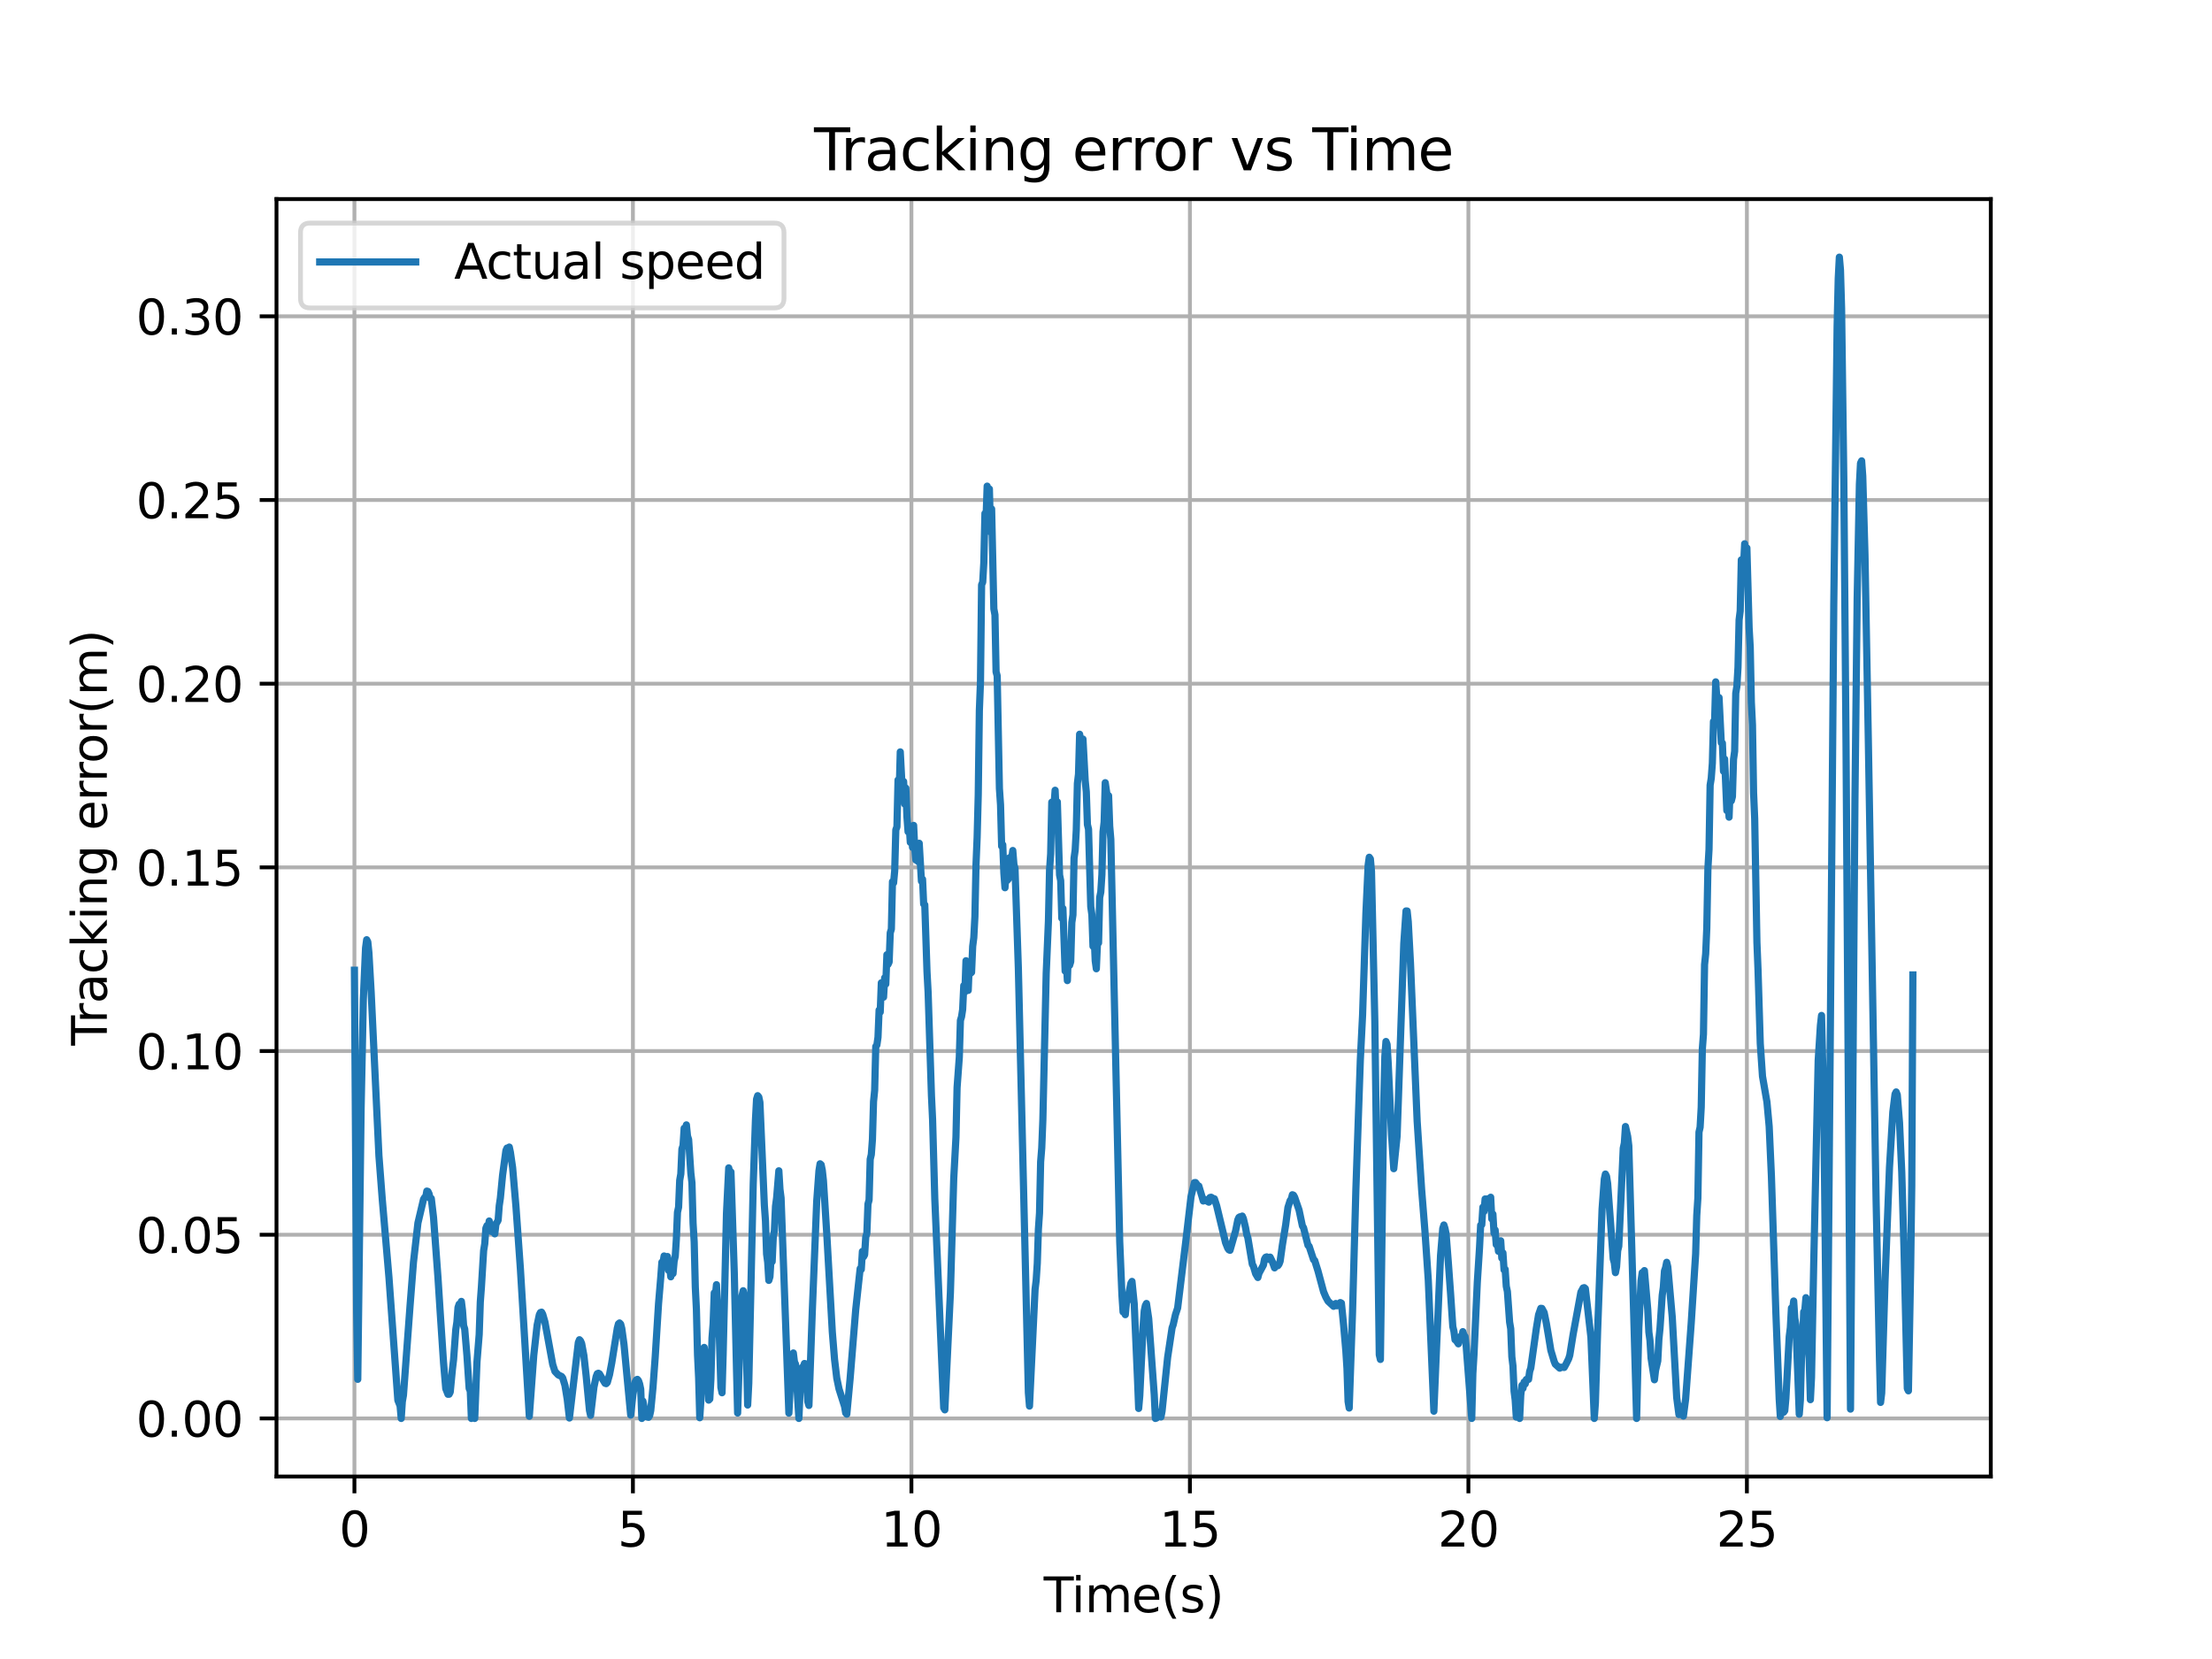 <?xml version="1.0" encoding="utf-8" standalone="no"?>
<!DOCTYPE svg PUBLIC "-//W3C//DTD SVG 1.1//EN"
  "http://www.w3.org/Graphics/SVG/1.1/DTD/svg11.dtd">
<svg xmlns:xlink="http://www.w3.org/1999/xlink" width="460.8pt" height="345.6pt" viewBox="0 0 460.8 345.6" xmlns="http://www.w3.org/2000/svg" version="1.1">
 <defs>
  <style type="text/css">*{stroke-linejoin: round; stroke-linecap: butt}</style>
 </defs>
 <g id="figure_1">
  <g id="patch_1">
   <path d="M 0 345.6 
L 460.8 345.6 
L 460.8 0 
L 0 0 
z
" style="fill: #ffffff"/>
  </g>
  <g id="axes_1">
   <g id="patch_2">
    <path d="M 57.6 307.584 
L 414.72 307.584 
L 414.72 41.472 
L 57.6 41.472 
z
" style="fill: #ffffff"/>
   </g>
   <g id="matplotlib.axis_1">
    <g id="xtick_1">
     <g id="line2d_1">
      <path d="M 73.833 307.584 
L 73.833 41.472 
" clip-path="url(#pa77aed0d80)" style="fill: none; stroke: #b0b0b0; stroke-width: 0.8; stroke-linecap: square"/>
     </g>
     <g id="line2d_2">
      <defs>
       <path id="m54545e632a" d="M 0 0 
L 0 3.5 
" style="stroke: #000000; stroke-width: 0.8"/>
      </defs>
      <g>
       <use xlink:href="#m54545e632a" x="73.833" y="307.584" style="stroke: #000000; stroke-width: 0.8"/>
      </g>
     </g>
     <g id="text_1">
      <!-- 0 -->
      <g transform="translate(70.651 322.182) scale(0.1 -0.1)">
       <defs>
        <path id="DejaVuSans-30" d="M 2034 4250 
Q 1547 4250 1301 3770 
Q 1056 3291 1056 2328 
Q 1056 1369 1301 889 
Q 1547 409 2034 409 
Q 2525 409 2770 889 
Q 3016 1369 3016 2328 
Q 3016 3291 2770 3770 
Q 2525 4250 2034 4250 
z
M 2034 4750 
Q 2819 4750 3233 4129 
Q 3647 3509 3647 2328 
Q 3647 1150 3233 529 
Q 2819 -91 2034 -91 
Q 1250 -91 836 529 
Q 422 1150 422 2328 
Q 422 3509 836 4129 
Q 1250 4750 2034 4750 
z
" transform="scale(0.016)"/>
       </defs>
       <use xlink:href="#DejaVuSans-30"/>
      </g>
     </g>
    </g>
    <g id="xtick_2">
     <g id="line2d_3">
      <path d="M 131.848 307.584 
L 131.848 41.472 
" clip-path="url(#pa77aed0d80)" style="fill: none; stroke: #b0b0b0; stroke-width: 0.8; stroke-linecap: square"/>
     </g>
     <g id="line2d_4">
      <g>
       <use xlink:href="#m54545e632a" x="131.848" y="307.584" style="stroke: #000000; stroke-width: 0.8"/>
      </g>
     </g>
     <g id="text_2">
      <!-- 5 -->
      <g transform="translate(128.667 322.182) scale(0.1 -0.1)">
       <defs>
        <path id="DejaVuSans-35" d="M 691 4666 
L 3169 4666 
L 3169 4134 
L 1269 4134 
L 1269 2991 
Q 1406 3038 1543 3061 
Q 1681 3084 1819 3084 
Q 2600 3084 3056 2656 
Q 3513 2228 3513 1497 
Q 3513 744 3044 326 
Q 2575 -91 1722 -91 
Q 1428 -91 1123 -41 
Q 819 9 494 109 
L 494 744 
Q 775 591 1075 516 
Q 1375 441 1709 441 
Q 2250 441 2565 725 
Q 2881 1009 2881 1497 
Q 2881 1984 2565 2268 
Q 2250 2553 1709 2553 
Q 1456 2553 1204 2497 
Q 953 2441 691 2322 
L 691 4666 
z
" transform="scale(0.016)"/>
       </defs>
       <use xlink:href="#DejaVuSans-35"/>
      </g>
     </g>
    </g>
    <g id="xtick_3">
     <g id="line2d_5">
      <path d="M 189.864 307.584 
L 189.864 41.472 
" clip-path="url(#pa77aed0d80)" style="fill: none; stroke: #b0b0b0; stroke-width: 0.8; stroke-linecap: square"/>
     </g>
     <g id="line2d_6">
      <g>
       <use xlink:href="#m54545e632a" x="189.864" y="307.584" style="stroke: #000000; stroke-width: 0.8"/>
      </g>
     </g>
     <g id="text_3">
      <!-- 10 -->
      <g transform="translate(183.501 322.182) scale(0.1 -0.1)">
       <defs>
        <path id="DejaVuSans-31" d="M 794 531 
L 1825 531 
L 1825 4091 
L 703 3866 
L 703 4441 
L 1819 4666 
L 2450 4666 
L 2450 531 
L 3481 531 
L 3481 0 
L 794 0 
L 794 531 
z
" transform="scale(0.016)"/>
       </defs>
       <use xlink:href="#DejaVuSans-31"/>
       <use xlink:href="#DejaVuSans-30" x="63.623"/>
      </g>
     </g>
    </g>
    <g id="xtick_4">
     <g id="line2d_7">
      <path d="M 247.879 307.584 
L 247.879 41.472 
" clip-path="url(#pa77aed0d80)" style="fill: none; stroke: #b0b0b0; stroke-width: 0.8; stroke-linecap: square"/>
     </g>
     <g id="line2d_8">
      <g>
       <use xlink:href="#m54545e632a" x="247.879" y="307.584" style="stroke: #000000; stroke-width: 0.8"/>
      </g>
     </g>
     <g id="text_4">
      <!-- 15 -->
      <g transform="translate(241.517 322.182) scale(0.1 -0.1)">
       <use xlink:href="#DejaVuSans-31"/>
       <use xlink:href="#DejaVuSans-35" x="63.623"/>
      </g>
     </g>
    </g>
    <g id="xtick_5">
     <g id="line2d_9">
      <path d="M 305.895 307.584 
L 305.895 41.472 
" clip-path="url(#pa77aed0d80)" style="fill: none; stroke: #b0b0b0; stroke-width: 0.8; stroke-linecap: square"/>
     </g>
     <g id="line2d_10">
      <g>
       <use xlink:href="#m54545e632a" x="305.895" y="307.584" style="stroke: #000000; stroke-width: 0.8"/>
      </g>
     </g>
     <g id="text_5">
      <!-- 20 -->
      <g transform="translate(299.532 322.182) scale(0.1 -0.1)">
       <defs>
        <path id="DejaVuSans-32" d="M 1228 531 
L 3431 531 
L 3431 0 
L 469 0 
L 469 531 
Q 828 903 1448 1529 
Q 2069 2156 2228 2338 
Q 2531 2678 2651 2914 
Q 2772 3150 2772 3378 
Q 2772 3750 2511 3984 
Q 2250 4219 1831 4219 
Q 1534 4219 1204 4116 
Q 875 4013 500 3803 
L 500 4441 
Q 881 4594 1212 4672 
Q 1544 4750 1819 4750 
Q 2544 4750 2975 4387 
Q 3406 4025 3406 3419 
Q 3406 3131 3298 2873 
Q 3191 2616 2906 2266 
Q 2828 2175 2409 1742 
Q 1991 1309 1228 531 
z
" transform="scale(0.016)"/>
       </defs>
       <use xlink:href="#DejaVuSans-32"/>
       <use xlink:href="#DejaVuSans-30" x="63.623"/>
      </g>
     </g>
    </g>
    <g id="xtick_6">
     <g id="line2d_11">
      <path d="M 363.91 307.584 
L 363.91 41.472 
" clip-path="url(#pa77aed0d80)" style="fill: none; stroke: #b0b0b0; stroke-width: 0.8; stroke-linecap: square"/>
     </g>
     <g id="line2d_12">
      <g>
       <use xlink:href="#m54545e632a" x="363.91" y="307.584" style="stroke: #000000; stroke-width: 0.8"/>
      </g>
     </g>
     <g id="text_6">
      <!-- 25 -->
      <g transform="translate(357.548 322.182) scale(0.1 -0.1)">
       <use xlink:href="#DejaVuSans-32"/>
       <use xlink:href="#DejaVuSans-35" x="63.623"/>
      </g>
     </g>
    </g>
    <g id="text_7">
     <!-- Time(s) -->
     <g transform="translate(217.42 335.861) scale(0.1 -0.1)">
      <defs>
       <path id="DejaVuSans-54" d="M -19 4666 
L 3928 4666 
L 3928 4134 
L 2272 4134 
L 2272 0 
L 1638 0 
L 1638 4134 
L -19 4134 
L -19 4666 
z
" transform="scale(0.016)"/>
       <path id="DejaVuSans-69" d="M 603 3500 
L 1178 3500 
L 1178 0 
L 603 0 
L 603 3500 
z
M 603 4863 
L 1178 4863 
L 1178 4134 
L 603 4134 
L 603 4863 
z
" transform="scale(0.016)"/>
       <path id="DejaVuSans-6d" d="M 3328 2828 
Q 3544 3216 3844 3400 
Q 4144 3584 4550 3584 
Q 5097 3584 5394 3201 
Q 5691 2819 5691 2113 
L 5691 0 
L 5113 0 
L 5113 2094 
Q 5113 2597 4934 2840 
Q 4756 3084 4391 3084 
Q 3944 3084 3684 2787 
Q 3425 2491 3425 1978 
L 3425 0 
L 2847 0 
L 2847 2094 
Q 2847 2600 2669 2842 
Q 2491 3084 2119 3084 
Q 1678 3084 1418 2786 
Q 1159 2488 1159 1978 
L 1159 0 
L 581 0 
L 581 3500 
L 1159 3500 
L 1159 2956 
Q 1356 3278 1631 3431 
Q 1906 3584 2284 3584 
Q 2666 3584 2933 3390 
Q 3200 3197 3328 2828 
z
" transform="scale(0.016)"/>
       <path id="DejaVuSans-65" d="M 3597 1894 
L 3597 1613 
L 953 1613 
Q 991 1019 1311 708 
Q 1631 397 2203 397 
Q 2534 397 2845 478 
Q 3156 559 3463 722 
L 3463 178 
Q 3153 47 2828 -22 
Q 2503 -91 2169 -91 
Q 1331 -91 842 396 
Q 353 884 353 1716 
Q 353 2575 817 3079 
Q 1281 3584 2069 3584 
Q 2775 3584 3186 3129 
Q 3597 2675 3597 1894 
z
M 3022 2063 
Q 3016 2534 2758 2815 
Q 2500 3097 2075 3097 
Q 1594 3097 1305 2825 
Q 1016 2553 972 2059 
L 3022 2063 
z
" transform="scale(0.016)"/>
       <path id="DejaVuSans-28" d="M 1984 4856 
Q 1566 4138 1362 3434 
Q 1159 2731 1159 2009 
Q 1159 1288 1364 580 
Q 1569 -128 1984 -844 
L 1484 -844 
Q 1016 -109 783 600 
Q 550 1309 550 2009 
Q 550 2706 781 3412 
Q 1013 4119 1484 4856 
L 1984 4856 
z
" transform="scale(0.016)"/>
       <path id="DejaVuSans-73" d="M 2834 3397 
L 2834 2853 
Q 2591 2978 2328 3040 
Q 2066 3103 1784 3103 
Q 1356 3103 1142 2972 
Q 928 2841 928 2578 
Q 928 2378 1081 2264 
Q 1234 2150 1697 2047 
L 1894 2003 
Q 2506 1872 2764 1633 
Q 3022 1394 3022 966 
Q 3022 478 2636 193 
Q 2250 -91 1575 -91 
Q 1294 -91 989 -36 
Q 684 19 347 128 
L 347 722 
Q 666 556 975 473 
Q 1284 391 1588 391 
Q 1994 391 2212 530 
Q 2431 669 2431 922 
Q 2431 1156 2273 1281 
Q 2116 1406 1581 1522 
L 1381 1569 
Q 847 1681 609 1914 
Q 372 2147 372 2553 
Q 372 3047 722 3315 
Q 1072 3584 1716 3584 
Q 2034 3584 2315 3537 
Q 2597 3491 2834 3397 
z
" transform="scale(0.016)"/>
       <path id="DejaVuSans-29" d="M 513 4856 
L 1013 4856 
Q 1481 4119 1714 3412 
Q 1947 2706 1947 2009 
Q 1947 1309 1714 600 
Q 1481 -109 1013 -844 
L 513 -844 
Q 928 -128 1133 580 
Q 1338 1288 1338 2009 
Q 1338 2731 1133 3434 
Q 928 4138 513 4856 
z
" transform="scale(0.016)"/>
      </defs>
      <use xlink:href="#DejaVuSans-54"/>
      <use xlink:href="#DejaVuSans-69" x="57.959"/>
      <use xlink:href="#DejaVuSans-6d" x="85.742"/>
      <use xlink:href="#DejaVuSans-65" x="183.154"/>
      <use xlink:href="#DejaVuSans-28" x="244.678"/>
      <use xlink:href="#DejaVuSans-73" x="283.691"/>
      <use xlink:href="#DejaVuSans-29" x="335.791"/>
     </g>
    </g>
   </g>
   <g id="matplotlib.axis_2">
    <g id="ytick_1">
     <g id="line2d_13">
      <path d="M 57.6 295.488 
L 414.72 295.488 
" clip-path="url(#pa77aed0d80)" style="fill: none; stroke: #b0b0b0; stroke-width: 0.8; stroke-linecap: square"/>
     </g>
     <g id="line2d_14">
      <defs>
       <path id="md851b688e8" d="M 0 0 
L -3.5 0 
" style="stroke: #000000; stroke-width: 0.8"/>
      </defs>
      <g>
       <use xlink:href="#md851b688e8" x="57.6" y="295.488" style="stroke: #000000; stroke-width: 0.8"/>
      </g>
     </g>
     <g id="text_8">
      <!-- 0.00 -->
      <g transform="translate(28.334 299.287) scale(0.1 -0.1)">
       <defs>
        <path id="DejaVuSans-2e" d="M 684 794 
L 1344 794 
L 1344 0 
L 684 0 
L 684 794 
z
" transform="scale(0.016)"/>
       </defs>
       <use xlink:href="#DejaVuSans-30"/>
       <use xlink:href="#DejaVuSans-2e" x="63.623"/>
       <use xlink:href="#DejaVuSans-30" x="95.41"/>
       <use xlink:href="#DejaVuSans-30" x="159.033"/>
      </g>
     </g>
    </g>
    <g id="ytick_2">
     <g id="line2d_15">
      <path d="M 57.6 257.222 
L 414.72 257.222 
" clip-path="url(#pa77aed0d80)" style="fill: none; stroke: #b0b0b0; stroke-width: 0.8; stroke-linecap: square"/>
     </g>
     <g id="line2d_16">
      <g>
       <use xlink:href="#md851b688e8" x="57.6" y="257.222" style="stroke: #000000; stroke-width: 0.8"/>
      </g>
     </g>
     <g id="text_9">
      <!-- 0.05 -->
      <g transform="translate(28.334 261.021) scale(0.1 -0.1)">
       <use xlink:href="#DejaVuSans-30"/>
       <use xlink:href="#DejaVuSans-2e" x="63.623"/>
       <use xlink:href="#DejaVuSans-30" x="95.41"/>
       <use xlink:href="#DejaVuSans-35" x="159.033"/>
      </g>
     </g>
    </g>
    <g id="ytick_3">
     <g id="line2d_17">
      <path d="M 57.6 218.955 
L 414.72 218.955 
" clip-path="url(#pa77aed0d80)" style="fill: none; stroke: #b0b0b0; stroke-width: 0.8; stroke-linecap: square"/>
     </g>
     <g id="line2d_18">
      <g>
       <use xlink:href="#md851b688e8" x="57.6" y="218.955" style="stroke: #000000; stroke-width: 0.8"/>
      </g>
     </g>
     <g id="text_10">
      <!-- 0.10 -->
      <g transform="translate(28.334 222.755) scale(0.1 -0.1)">
       <use xlink:href="#DejaVuSans-30"/>
       <use xlink:href="#DejaVuSans-2e" x="63.623"/>
       <use xlink:href="#DejaVuSans-31" x="95.41"/>
       <use xlink:href="#DejaVuSans-30" x="159.033"/>
      </g>
     </g>
    </g>
    <g id="ytick_4">
     <g id="line2d_19">
      <path d="M 57.6 180.689 
L 414.72 180.689 
" clip-path="url(#pa77aed0d80)" style="fill: none; stroke: #b0b0b0; stroke-width: 0.8; stroke-linecap: square"/>
     </g>
     <g id="line2d_20">
      <g>
       <use xlink:href="#md851b688e8" x="57.6" y="180.689" style="stroke: #000000; stroke-width: 0.8"/>
      </g>
     </g>
     <g id="text_11">
      <!-- 0.15 -->
      <g transform="translate(28.334 184.488) scale(0.1 -0.1)">
       <use xlink:href="#DejaVuSans-30"/>
       <use xlink:href="#DejaVuSans-2e" x="63.623"/>
       <use xlink:href="#DejaVuSans-31" x="95.41"/>
       <use xlink:href="#DejaVuSans-35" x="159.033"/>
      </g>
     </g>
    </g>
    <g id="ytick_5">
     <g id="line2d_21">
      <path d="M 57.6 142.423 
L 414.72 142.423 
" clip-path="url(#pa77aed0d80)" style="fill: none; stroke: #b0b0b0; stroke-width: 0.8; stroke-linecap: square"/>
     </g>
     <g id="line2d_22">
      <g>
       <use xlink:href="#md851b688e8" x="57.6" y="142.423" style="stroke: #000000; stroke-width: 0.8"/>
      </g>
     </g>
     <g id="text_12">
      <!-- 0.20 -->
      <g transform="translate(28.334 146.222) scale(0.1 -0.1)">
       <use xlink:href="#DejaVuSans-30"/>
       <use xlink:href="#DejaVuSans-2e" x="63.623"/>
       <use xlink:href="#DejaVuSans-32" x="95.41"/>
       <use xlink:href="#DejaVuSans-30" x="159.033"/>
      </g>
     </g>
    </g>
    <g id="ytick_6">
     <g id="line2d_23">
      <path d="M 57.6 104.157 
L 414.72 104.157 
" clip-path="url(#pa77aed0d80)" style="fill: none; stroke: #b0b0b0; stroke-width: 0.8; stroke-linecap: square"/>
     </g>
     <g id="line2d_24">
      <g>
       <use xlink:href="#md851b688e8" x="57.6" y="104.157" style="stroke: #000000; stroke-width: 0.8"/>
      </g>
     </g>
     <g id="text_13">
      <!-- 0.25 -->
      <g transform="translate(28.334 107.956) scale(0.1 -0.1)">
       <use xlink:href="#DejaVuSans-30"/>
       <use xlink:href="#DejaVuSans-2e" x="63.623"/>
       <use xlink:href="#DejaVuSans-32" x="95.41"/>
       <use xlink:href="#DejaVuSans-35" x="159.033"/>
      </g>
     </g>
    </g>
    <g id="ytick_7">
     <g id="line2d_25">
      <path d="M 57.6 65.89 
L 414.72 65.89 
" clip-path="url(#pa77aed0d80)" style="fill: none; stroke: #b0b0b0; stroke-width: 0.8; stroke-linecap: square"/>
     </g>
     <g id="line2d_26">
      <g>
       <use xlink:href="#md851b688e8" x="57.6" y="65.89" style="stroke: #000000; stroke-width: 0.8"/>
      </g>
     </g>
     <g id="text_14">
      <!-- 0.30 -->
      <g transform="translate(28.334 69.69) scale(0.1 -0.1)">
       <defs>
        <path id="DejaVuSans-33" d="M 2597 2516 
Q 3050 2419 3304 2112 
Q 3559 1806 3559 1356 
Q 3559 666 3084 287 
Q 2609 -91 1734 -91 
Q 1441 -91 1130 -33 
Q 819 25 488 141 
L 488 750 
Q 750 597 1062 519 
Q 1375 441 1716 441 
Q 2309 441 2620 675 
Q 2931 909 2931 1356 
Q 2931 1769 2642 2001 
Q 2353 2234 1838 2234 
L 1294 2234 
L 1294 2753 
L 1863 2753 
Q 2328 2753 2575 2939 
Q 2822 3125 2822 3475 
Q 2822 3834 2567 4026 
Q 2313 4219 1838 4219 
Q 1578 4219 1281 4162 
Q 984 4106 628 3988 
L 628 4550 
Q 988 4650 1302 4700 
Q 1616 4750 1894 4750 
Q 2613 4750 3031 4423 
Q 3450 4097 3450 3541 
Q 3450 3153 3228 2886 
Q 3006 2619 2597 2516 
z
" transform="scale(0.016)"/>
       </defs>
       <use xlink:href="#DejaVuSans-30"/>
       <use xlink:href="#DejaVuSans-2e" x="63.623"/>
       <use xlink:href="#DejaVuSans-33" x="95.41"/>
       <use xlink:href="#DejaVuSans-30" x="159.033"/>
      </g>
     </g>
    </g>
    <g id="text_15">
     <!-- Tracking error(m) -->
     <g transform="translate(22.255 217.804) rotate(-90) scale(0.1 -0.1)">
      <defs>
       <path id="DejaVuSans-72" d="M 2631 2963 
Q 2534 3019 2420 3045 
Q 2306 3072 2169 3072 
Q 1681 3072 1420 2755 
Q 1159 2438 1159 1844 
L 1159 0 
L 581 0 
L 581 3500 
L 1159 3500 
L 1159 2956 
Q 1341 3275 1631 3429 
Q 1922 3584 2338 3584 
Q 2397 3584 2469 3576 
Q 2541 3569 2628 3553 
L 2631 2963 
z
" transform="scale(0.016)"/>
       <path id="DejaVuSans-61" d="M 2194 1759 
Q 1497 1759 1228 1600 
Q 959 1441 959 1056 
Q 959 750 1161 570 
Q 1363 391 1709 391 
Q 2188 391 2477 730 
Q 2766 1069 2766 1631 
L 2766 1759 
L 2194 1759 
z
M 3341 1997 
L 3341 0 
L 2766 0 
L 2766 531 
Q 2569 213 2275 61 
Q 1981 -91 1556 -91 
Q 1019 -91 701 211 
Q 384 513 384 1019 
Q 384 1609 779 1909 
Q 1175 2209 1959 2209 
L 2766 2209 
L 2766 2266 
Q 2766 2663 2505 2880 
Q 2244 3097 1772 3097 
Q 1472 3097 1187 3025 
Q 903 2953 641 2809 
L 641 3341 
Q 956 3463 1253 3523 
Q 1550 3584 1831 3584 
Q 2591 3584 2966 3190 
Q 3341 2797 3341 1997 
z
" transform="scale(0.016)"/>
       <path id="DejaVuSans-63" d="M 3122 3366 
L 3122 2828 
Q 2878 2963 2633 3030 
Q 2388 3097 2138 3097 
Q 1578 3097 1268 2742 
Q 959 2388 959 1747 
Q 959 1106 1268 751 
Q 1578 397 2138 397 
Q 2388 397 2633 464 
Q 2878 531 3122 666 
L 3122 134 
Q 2881 22 2623 -34 
Q 2366 -91 2075 -91 
Q 1284 -91 818 406 
Q 353 903 353 1747 
Q 353 2603 823 3093 
Q 1294 3584 2113 3584 
Q 2378 3584 2631 3529 
Q 2884 3475 3122 3366 
z
" transform="scale(0.016)"/>
       <path id="DejaVuSans-6b" d="M 581 4863 
L 1159 4863 
L 1159 1991 
L 2875 3500 
L 3609 3500 
L 1753 1863 
L 3688 0 
L 2938 0 
L 1159 1709 
L 1159 0 
L 581 0 
L 581 4863 
z
" transform="scale(0.016)"/>
       <path id="DejaVuSans-6e" d="M 3513 2113 
L 3513 0 
L 2938 0 
L 2938 2094 
Q 2938 2591 2744 2837 
Q 2550 3084 2163 3084 
Q 1697 3084 1428 2787 
Q 1159 2491 1159 1978 
L 1159 0 
L 581 0 
L 581 3500 
L 1159 3500 
L 1159 2956 
Q 1366 3272 1645 3428 
Q 1925 3584 2291 3584 
Q 2894 3584 3203 3211 
Q 3513 2838 3513 2113 
z
" transform="scale(0.016)"/>
       <path id="DejaVuSans-67" d="M 2906 1791 
Q 2906 2416 2648 2759 
Q 2391 3103 1925 3103 
Q 1463 3103 1205 2759 
Q 947 2416 947 1791 
Q 947 1169 1205 825 
Q 1463 481 1925 481 
Q 2391 481 2648 825 
Q 2906 1169 2906 1791 
z
M 3481 434 
Q 3481 -459 3084 -895 
Q 2688 -1331 1869 -1331 
Q 1566 -1331 1297 -1286 
Q 1028 -1241 775 -1147 
L 775 -588 
Q 1028 -725 1275 -790 
Q 1522 -856 1778 -856 
Q 2344 -856 2625 -561 
Q 2906 -266 2906 331 
L 2906 616 
Q 2728 306 2450 153 
Q 2172 0 1784 0 
Q 1141 0 747 490 
Q 353 981 353 1791 
Q 353 2603 747 3093 
Q 1141 3584 1784 3584 
Q 2172 3584 2450 3431 
Q 2728 3278 2906 2969 
L 2906 3500 
L 3481 3500 
L 3481 434 
z
" transform="scale(0.016)"/>
       <path id="DejaVuSans-20" transform="scale(0.016)"/>
       <path id="DejaVuSans-6f" d="M 1959 3097 
Q 1497 3097 1228 2736 
Q 959 2375 959 1747 
Q 959 1119 1226 758 
Q 1494 397 1959 397 
Q 2419 397 2687 759 
Q 2956 1122 2956 1747 
Q 2956 2369 2687 2733 
Q 2419 3097 1959 3097 
z
M 1959 3584 
Q 2709 3584 3137 3096 
Q 3566 2609 3566 1747 
Q 3566 888 3137 398 
Q 2709 -91 1959 -91 
Q 1206 -91 779 398 
Q 353 888 353 1747 
Q 353 2609 779 3096 
Q 1206 3584 1959 3584 
z
" transform="scale(0.016)"/>
      </defs>
      <use xlink:href="#DejaVuSans-54"/>
      <use xlink:href="#DejaVuSans-72" x="46.334"/>
      <use xlink:href="#DejaVuSans-61" x="87.447"/>
      <use xlink:href="#DejaVuSans-63" x="148.727"/>
      <use xlink:href="#DejaVuSans-6b" x="203.707"/>
      <use xlink:href="#DejaVuSans-69" x="261.617"/>
      <use xlink:href="#DejaVuSans-6e" x="289.4"/>
      <use xlink:href="#DejaVuSans-67" x="352.779"/>
      <use xlink:href="#DejaVuSans-20" x="416.256"/>
      <use xlink:href="#DejaVuSans-65" x="448.043"/>
      <use xlink:href="#DejaVuSans-72" x="509.566"/>
      <use xlink:href="#DejaVuSans-72" x="548.93"/>
      <use xlink:href="#DejaVuSans-6f" x="587.793"/>
      <use xlink:href="#DejaVuSans-72" x="648.975"/>
      <use xlink:href="#DejaVuSans-28" x="690.088"/>
      <use xlink:href="#DejaVuSans-6d" x="729.102"/>
      <use xlink:href="#DejaVuSans-29" x="826.514"/>
     </g>
    </g>
   </g>
   <g id="line2d_27">
    <path d="M 73.833 202.115 
L 74.297 273.092 
L 74.297 273.092 
L 74.529 287.34 
L 74.529 287.34 
L 75.225 230.912 
L 75.225 230.912 
L 75.689 208.133 
L 75.689 208.133 
L 76.153 197.474 
L 76.153 197.474 
L 76.385 195.762 
L 76.385 195.762 
L 76.617 196.201 
L 76.617 196.201 
L 76.85 198.474 
L 76.85 198.474 
L 77.314 206.628 
L 77.314 206.628 
L 78.938 240.783 
L 78.938 240.783 
L 79.634 249.849 
L 79.634 249.849 
L 81.027 266.121 
L 81.027 266.121 
L 82.883 291.702 
L 82.883 291.702 
L 83.347 292.862 
L 83.347 292.862 
L 83.579 295.488 
L 83.579 295.488 
L 83.811 291.978 
L 83.811 291.978 
L 84.043 290.661 
L 84.043 290.661 
L 85.436 271.81 
L 85.436 271.81 
L 86.132 262.941 
L 86.132 262.941 
L 87.06 254.779 
L 87.06 254.779 
L 88.221 249.849 
L 88.221 249.849 
L 88.453 249.462 
L 88.453 249.462 
L 88.685 249.403 
L 88.685 249.403 
L 88.917 248.125 
L 89.149 248.202 
L 89.149 248.202 
L 89.381 248.684 
L 89.381 248.684 
L 89.613 249.658 
L 89.613 249.658 
L 89.845 249.666 
L 89.845 249.666 
L 90.309 253.595 
L 90.309 253.595 
L 91.237 266.135 
L 91.237 266.135 
L 91.701 273.388 
L 91.701 273.388 
L 92.398 283.874 
L 92.398 283.874 
L 92.862 289.285 
L 92.862 289.285 
L 93.326 290.459 
L 93.326 290.459 
L 93.558 290.445 
L 93.558 290.445 
L 93.79 289.99 
L 93.79 289.99 
L 94.254 285.181 
L 94.254 285.181 
L 94.486 283.238 
L 94.486 283.238 
L 94.95 276.963 
L 94.95 276.963 
L 95.182 275.394 
L 95.182 275.394 
L 95.414 272.372 
L 95.414 272.372 
L 95.647 271.68 
L 95.647 271.68 
L 95.879 272.178 
L 95.879 272.178 
L 96.111 271.105 
L 96.111 271.105 
L 96.343 272.964 
L 96.343 272.964 
L 96.575 276.13 
L 96.575 276.13 
L 96.807 276.849 
L 96.807 276.849 
L 97.271 282.37 
L 97.271 282.37 
L 97.735 289.244 
L 97.735 289.244 
L 97.967 289.769 
L 97.967 289.769 
L 98.199 295.488 
L 98.199 295.488 
L 98.663 290.912 
L 98.663 290.912 
L 98.895 295.488 
L 98.895 295.488 
L 99.36 283.736 
L 99.36 283.736 
L 99.824 278.002 
L 99.824 278.002 
L 100.056 271.208 
L 100.056 271.208 
L 100.288 268.102 
L 100.288 268.102 
L 100.752 260.504 
L 100.752 260.504 
L 100.984 259.09 
L 100.984 259.09 
L 101.216 255.861 
L 101.216 255.861 
L 101.448 255.312 
L 101.448 255.312 
L 101.68 255.907 
L 101.68 255.907 
L 101.912 254.355 
L 101.912 254.355 
L 102.144 255.145 
L 102.144 255.145 
L 102.376 256.548 
L 102.376 256.548 
L 102.608 255.369 
L 102.608 255.369 
L 103.073 257.033 
L 103.073 257.033 
L 103.305 255.028 
L 103.305 255.028 
L 103.769 254.215 
L 103.769 254.215 
L 104.001 251.159 
L 104.001 251.159 
L 104.233 249.603 
L 104.233 249.603 
L 104.697 244.813 
L 104.697 244.813 
L 105.393 239.674 
L 105.393 239.674 
L 105.625 239.161 
L 105.625 239.161 
L 105.857 239.23 
L 105.857 239.23 
L 106.089 238.954 
L 106.089 238.954 
L 106.321 240.02 
L 106.321 240.02 
L 106.786 243.225 
L 106.786 243.225 
L 107.482 251.34 
L 107.482 251.34 
L 108.41 264.335 
L 108.41 264.335 
L 110.266 295.033 
L 110.266 295.033 
L 111.195 282.308 
L 111.195 282.308 
L 111.891 276.056 
L 111.891 276.056 
L 112.355 273.875 
L 112.355 273.875 
L 112.587 273.422 
L 112.587 273.422 
L 112.819 273.347 
L 112.819 273.347 
L 113.051 273.771 
L 113.515 275.376 
L 113.515 275.376 
L 114.211 279.164 
L 114.211 279.164 
L 115.14 284.246 
L 115.14 284.246 
L 115.604 285.691 
L 115.604 285.691 
L 116.3 286.422 
L 116.3 286.422 
L 116.996 286.751 
L 116.996 286.751 
L 117.228 287.071 
L 117.692 288.606 
L 117.692 288.606 
L 118.157 291.442 
L 118.157 291.442 
L 118.621 295.396 
L 118.621 295.396 
L 120.477 279.669 
L 120.477 279.669 
L 120.709 279.089 
L 120.709 279.089 
L 120.941 279.347 
L 120.941 279.347 
L 121.173 279.9 
L 121.173 279.9 
L 121.637 282.39 
L 121.637 282.39 
L 122.102 286.581 
L 122.102 286.581 
L 122.798 293.802 
L 122.798 293.802 
L 123.03 294.844 
L 123.03 294.844 
L 123.726 288.97 
L 123.726 288.97 
L 124.19 286.768 
L 124.19 286.768 
L 124.422 286.167 
L 124.422 286.167 
L 124.654 286.068 
L 124.654 286.068 
L 124.886 286.203 
L 124.886 286.203 
L 125.583 287.405 
L 125.583 287.405 
L 126.047 288.161 
L 126.047 288.161 
L 126.279 288.24 
L 126.279 288.24 
L 126.511 288.001 
L 126.511 288.001 
L 126.975 286.352 
L 126.975 286.352 
L 127.439 283.909 
L 127.439 283.909 
L 128.599 276.669 
L 128.599 276.669 
L 128.831 275.792 
L 128.831 275.792 
L 129.063 275.596 
L 129.063 275.596 
L 129.296 275.842 
L 129.296 275.842 
L 129.528 276.734 
L 129.528 276.734 
L 129.992 280.097 
L 129.992 280.097 
L 131.384 294.785 
L 131.384 294.785 
L 131.848 290.497 
L 131.848 290.497 
L 132.312 287.911 
L 132.312 287.911 
L 132.544 287.471 
L 132.544 287.471 
L 132.776 287.346 
L 132.776 287.346 
L 133.009 287.624 
L 133.009 287.624 
L 133.241 288.296 
L 133.241 288.296 
L 133.473 289.4 
L 133.473 289.4 
L 133.705 295.488 
L 133.705 295.488 
L 133.937 291.886 
L 133.937 291.886 
L 134.401 294.342 
L 134.401 294.342 
L 134.633 295.128 
L 134.633 295.128 
L 135.097 295.25 
L 135.097 295.25 
L 135.329 294.91 
L 135.329 294.91 
L 135.561 293.853 
L 135.561 293.853 
L 136.025 289.058 
L 136.025 289.058 
L 136.489 282.725 
L 136.489 282.725 
L 137.186 271.585 
L 137.186 271.585 
L 137.65 266.06 
L 137.65 266.06 
L 137.882 262.946 
L 137.882 262.946 
L 138.114 263.026 
L 138.114 263.026 
L 138.346 261.639 
L 138.346 261.639 
L 138.578 262.774 
L 138.578 262.774 
L 138.81 262.646 
L 138.81 262.646 
L 139.042 261.753 
L 139.042 261.753 
L 139.274 264.643 
L 139.274 264.643 
L 139.506 263.902 
L 139.506 263.902 
L 139.738 265.983 
L 139.738 265.983 
L 139.97 264.554 
L 139.97 264.554 
L 140.202 265.306 
L 140.202 265.306 
L 140.434 262.727 
L 140.434 262.727 
L 140.667 261.698 
L 140.667 261.698 
L 140.899 258.121 
L 141.131 252.539 
L 141.131 252.539 
L 141.363 251.477 
L 141.363 251.477 
L 141.595 245.875 
L 141.595 245.875 
L 141.827 244.545 
L 141.827 244.545 
L 142.059 239.36 
L 142.059 239.36 
L 142.291 238.64 
L 142.291 238.64 
L 142.523 235.034 
L 142.523 235.034 
L 142.755 235.772 
L 142.755 235.772 
L 142.987 234.334 
L 142.987 234.334 
L 143.219 236.646 
L 143.219 236.646 
L 143.451 237.382 
L 143.451 237.382 
L 143.915 244.377 
L 143.915 244.377 
L 144.147 246.421 
L 144.147 246.421 
L 144.38 254.842 
L 144.38 254.842 
L 144.612 258.725 
L 144.612 258.725 
L 144.844 268.123 
L 144.844 268.123 
L 145.076 272.766 
L 145.076 272.766 
L 145.308 282.236 
L 145.308 282.236 
L 145.54 287.033 
L 145.54 287.033 
L 145.772 295.34 
L 145.772 295.34 
L 146.004 291.79 
L 146.004 291.79 
L 146.236 285.37 
L 146.236 285.37 
L 146.468 284.011 
L 146.468 284.011 
L 146.7 280.694 
L 146.7 280.694 
L 146.932 282.506 
L 146.932 282.506 
L 147.164 282.916 
L 147.164 282.916 
L 147.628 291.671 
L 147.628 291.671 
L 147.86 291.442 
L 147.86 291.442 
L 148.093 287.262 
L 148.093 287.262 
L 148.325 278.73 
L 148.325 278.73 
L 148.557 275.76 
L 148.557 275.76 
L 148.789 269.338 
L 148.789 269.338 
L 149.021 269.938 
L 149.021 269.938 
L 149.253 267.623 
L 149.253 267.623 
L 149.485 272.381 
L 149.485 272.381 
L 149.717 274.161 
L 149.717 274.161 
L 150.181 289.023 
L 150.181 289.023 
L 150.413 290.137 
L 150.413 290.137 
L 150.645 282.1 
L 150.645 282.1 
L 151.109 262.678 
L 151.109 262.678 
L 151.341 252.762 
L 151.341 252.762 
L 151.806 243.293 
L 151.806 243.293 
L 152.038 244.289 
L 152.27 244.144 
L 152.966 265.19 
L 152.966 265.19 
L 153.43 285.292 
L 153.43 285.292 
L 153.662 294.365 
L 153.662 294.365 
L 154.358 272.346 
L 154.358 272.346 
L 154.59 269.868 
L 154.59 269.868 
L 154.822 268.883 
L 154.822 268.883 
L 155.054 270.098 
L 155.054 270.098 
L 155.519 282.896 
L 155.519 282.896 
L 155.751 292.693 
L 155.751 292.693 
L 155.983 288.149 
L 155.983 288.149 
L 156.911 246.658 
L 156.911 246.658 
L 157.375 233.32 
L 157.375 233.32 
L 157.607 228.976 
L 157.607 228.976 
L 157.839 228.25 
L 157.839 228.25 
L 158.071 228.534 
L 158.071 228.534 
L 158.303 229.634 
L 158.303 229.634 
L 159.231 251.103 
L 159.231 251.103 
L 159.464 254.382 
L 159.696 261.248 
L 159.696 261.248 
L 159.928 262.959 
L 160.16 266.73 
L 160.16 266.73 
L 160.392 265.956 
L 160.392 265.956 
L 160.624 262.181 
L 160.624 262.181 
L 160.856 262.812 
L 160.856 262.812 
L 161.088 257.62 
L 161.088 257.62 
L 161.32 256.407 
L 161.32 256.407 
L 161.552 251.278 
L 161.552 251.278 
L 161.784 249.552 
L 162.248 243.897 
L 162.248 243.897 
L 162.48 247.757 
L 162.48 247.757 
L 162.712 249.554 
L 162.712 249.554 
L 164.337 294.387 
L 164.337 294.387 
L 164.801 285.304 
L 164.801 285.304 
L 165.033 284.536 
L 165.033 284.536 
L 165.265 281.849 
L 165.265 281.849 
L 165.497 283.725 
L 165.497 283.725 
L 165.729 284.188 
L 165.729 284.188 
L 166.425 295.486 
L 166.425 295.486 
L 166.657 290.025 
L 166.657 290.025 
L 166.89 288.402 
L 166.89 288.402 
L 167.122 284.854 
L 167.122 284.854 
L 167.354 284.659 
L 167.354 284.659 
L 167.586 284.041 
L 167.586 284.041 
L 167.818 284.11 
L 167.818 284.11 
L 168.282 291.997 
L 168.282 291.997 
L 168.514 292.781 
L 168.514 292.781 
L 169.21 273.281 
L 169.21 273.281 
L 170.138 250.241 
L 170.138 250.241 
L 170.603 243.902 
L 170.603 243.902 
L 170.835 242.439 
L 170.835 242.439 
L 171.067 242.642 
L 171.067 242.642 
L 171.299 243.799 
L 171.299 243.799 
L 171.531 245.928 
L 171.531 245.928 
L 172.227 256.948 
L 172.227 256.948 
L 173.387 277.482 
L 173.387 277.482 
L 173.851 283.192 
L 173.851 283.192 
L 174.316 287.106 
L 174.316 287.106 
L 174.78 289.334 
L 174.78 289.334 
L 175.94 292.985 
L 175.94 292.985 
L 176.172 294.348 
L 176.172 294.348 
L 176.404 294.599 
L 176.404 294.599 
L 177.1 287.126 
L 177.1 287.126 
L 178.261 272.831 
L 178.261 272.831 
L 179.189 264.264 
L 179.189 264.264 
L 179.421 264.446 
L 179.421 264.446 
L 179.653 260.696 
L 179.653 260.696 
L 179.885 261.814 
L 179.885 261.814 
L 180.117 261.397 
L 180.117 261.397 
L 180.349 257.702 
L 180.349 257.702 
L 180.581 256.93 
L 180.813 250.833 
L 180.813 250.833 
L 181.045 249.983 
L 181.045 249.983 
L 181.277 241.497 
L 181.277 241.497 
L 181.509 240.517 
L 181.509 240.517 
L 181.741 237.404 
L 181.741 237.404 
L 181.974 229.459 
L 181.974 229.459 
L 182.206 227.148 
L 182.206 227.148 
L 182.438 218.003 
L 182.438 218.003 
L 182.67 217.7 
L 182.67 217.7 
L 182.902 216.084 
L 182.902 216.084 
L 183.134 210.418 
L 183.134 210.418 
L 183.366 210.842 
L 183.366 210.842 
L 183.598 204.736 
L 183.598 204.736 
L 183.83 207.139 
L 183.83 207.139 
L 184.062 207.727 
L 184.062 207.727 
L 184.294 203.684 
L 184.294 203.684 
L 184.526 205.008 
L 184.758 198.881 
L 184.758 198.881 
L 184.99 200.908 
L 184.99 200.908 
L 185.222 200.419 
L 185.222 200.419 
L 185.454 194.317 
L 185.454 194.317 
L 185.687 193.564 
L 185.687 193.564 
L 185.919 183.665 
L 185.919 183.665 
L 186.151 183.926 
L 186.151 183.926 
L 186.383 181.392 
L 186.383 181.392 
L 186.615 172.866 
L 186.615 172.866 
L 186.847 172.248 
L 186.847 172.248 
L 187.079 162.487 
L 187.079 162.487 
L 187.311 165.194 
L 187.311 165.194 
L 187.543 156.636 
L 187.543 156.636 
L 188.007 165.494 
L 188.007 165.494 
L 188.239 162.799 
L 188.239 162.799 
L 188.471 167.514 
L 188.471 167.514 
L 188.703 164.174 
L 188.935 170.169 
L 188.935 170.169 
L 189.167 173.266 
L 189.167 173.266 
L 189.4 171.984 
L 189.4 171.984 
L 189.632 175.48 
L 189.632 175.48 
L 189.864 172.28 
L 189.864 172.28 
L 190.096 176.524 
L 190.096 176.524 
L 190.328 171.945 
L 190.328 171.945 
L 190.56 176.784 
L 190.56 176.784 
L 190.792 179.155 
L 190.792 179.155 
L 191.024 176.193 
L 191.024 176.193 
L 191.256 179.484 
L 191.256 179.484 
L 191.488 175.667 
L 191.488 175.667 
L 191.952 183.568 
L 191.952 183.568 
L 192.184 183.164 
L 192.416 188.332 
L 192.416 188.332 
L 192.648 188.49 
L 192.648 188.49 
L 193.113 202.455 
L 193.113 202.455 
L 193.345 206.748 
L 193.345 206.748 
L 194.041 228.263 
L 194.041 228.263 
L 194.273 233.171 
L 194.273 233.171 
L 194.737 249.787 
L 194.737 249.787 
L 196.593 293.302 
L 196.593 293.302 
L 196.826 293.696 
L 196.826 293.696 
L 197.754 274.174 
L 197.754 274.174 
L 197.986 269.284 
L 197.986 269.284 
L 198.682 245.505 
L 198.682 245.505 
L 199.146 236.889 
L 199.146 236.889 
L 199.378 226.554 
L 199.378 226.554 
L 199.842 220.234 
L 199.842 220.234 
L 200.074 212.565 
L 200.074 212.565 
L 200.306 211.809 
L 200.306 211.809 
L 200.539 210.301 
L 200.539 210.301 
L 200.771 205.317 
L 200.771 205.317 
L 201.003 206.637 
L 201.003 206.637 
L 201.235 200.138 
L 201.699 206.316 
L 201.699 206.316 
L 201.931 200.627 
L 201.931 200.627 
L 202.163 202.767 
L 202.163 202.767 
L 202.395 202.557 
L 202.395 202.557 
L 202.627 197.146 
L 202.627 197.146 
L 202.859 195.325 
L 203.091 190.934 
L 203.091 190.934 
L 203.323 180.021 
L 203.323 180.021 
L 203.555 174.455 
L 203.555 174.455 
L 203.787 165.566 
L 203.787 165.566 
L 204.019 148.003 
L 204.019 148.003 
L 204.251 142.082 
L 204.251 142.082 
L 204.484 121.821 
L 204.484 121.821 
L 204.716 121.278 
L 204.716 121.278 
L 204.948 117.232 
L 204.948 117.232 
L 205.18 106.956 
L 205.18 106.956 
L 205.412 107.98 
L 205.412 107.98 
L 205.644 101.271 
L 205.644 101.271 
L 205.876 106.95 
L 205.876 106.95 
L 206.108 101.86 
L 206.108 101.86 
L 206.34 110.824 
L 206.34 110.824 
L 206.572 106.018 
L 206.572 106.018 
L 207.036 126.844 
L 207.036 126.844 
L 207.268 128.086 
L 207.268 128.086 
L 207.5 139.941 
L 207.5 139.941 
L 207.732 140.794 
L 207.732 140.794 
L 208.197 164.246 
L 208.197 164.246 
L 208.429 167.659 
L 208.661 176.283 
L 208.661 176.283 
L 208.893 175.982 
L 208.893 175.982 
L 209.125 181.883 
L 209.125 181.883 
L 209.357 184.931 
L 209.357 184.931 
L 209.589 181.709 
L 209.589 181.709 
L 209.821 183.403 
L 209.821 183.403 
L 210.053 183.131 
L 210.053 183.131 
L 210.285 178.687 
L 210.285 178.687 
L 210.517 179.029 
L 210.517 179.029 
L 210.749 178.895 
L 210.749 178.895 
L 210.981 177.175 
L 210.981 177.175 
L 211.213 180.069 
L 211.213 180.069 
L 211.445 180.909 
L 211.445 180.909 
L 212.142 201.722 
L 212.142 201.722 
L 214.23 290.122 
L 214.23 290.122 
L 214.462 292.912 
L 214.462 292.912 
L 215.623 268.617 
L 215.623 268.617 
L 215.855 266.706 
L 215.855 266.706 
L 216.087 263.16 
L 216.087 263.16 
L 216.319 256.061 
L 216.551 252.693 
L 216.551 252.693 
L 216.783 242.03 
L 216.783 242.03 
L 217.015 239.13 
L 217.015 239.13 
L 217.247 233.267 
L 217.247 233.267 
L 217.943 202.792 
L 217.943 202.792 
L 218.407 191.892 
L 218.407 191.892 
L 218.639 181.272 
L 218.871 177.874 
L 218.871 177.874 
L 219.103 167.111 
L 219.103 167.111 
L 219.336 167.807 
L 219.336 167.807 
L 219.568 167.837 
L 219.568 167.837 
L 219.8 164.624 
L 219.8 164.624 
L 220.032 169.567 
L 220.032 169.567 
L 220.264 167.05 
L 220.264 167.05 
L 220.728 182.277 
L 220.728 182.277 
L 220.96 183.451 
L 220.96 183.451 
L 221.192 191.284 
L 221.192 191.284 
L 221.424 189.243 
L 221.424 189.243 
L 221.888 202.29 
L 221.888 202.29 
L 222.12 200.039 
L 222.12 200.039 
L 222.352 204.275 
L 222.352 204.275 
L 222.584 197.689 
L 222.584 197.689 
L 222.816 201.098 
L 223.049 200.334 
L 223.049 200.334 
L 223.281 192.175 
L 223.281 192.175 
L 223.513 190.594 
L 223.513 190.594 
L 223.745 178.766 
L 223.745 178.766 
L 223.977 177.1 
L 223.977 177.1 
L 224.209 172.911 
L 224.209 172.911 
L 224.441 163.198 
L 224.441 163.198 
L 224.673 161.271 
L 224.673 161.271 
L 224.905 152.952 
L 224.905 152.952 
L 225.369 155.548 
L 225.369 155.548 
L 225.601 153.962 
L 225.601 153.962 
L 226.065 162.616 
L 226.065 162.616 
L 226.297 164.972 
L 226.297 164.972 
L 226.529 171.776 
L 226.761 172.725 
L 226.761 172.725 
L 227.226 188.881 
L 227.226 188.881 
L 227.458 190.531 
L 227.458 190.531 
L 227.69 197.137 
L 227.69 197.137 
L 227.922 194.824 
L 227.922 194.824 
L 228.154 200.145 
L 228.154 200.145 
L 228.386 201.812 
L 228.386 201.812 
L 228.618 196.551 
L 228.618 196.551 
L 228.85 196.437 
L 228.85 196.437 
L 229.082 186.973 
L 229.082 186.973 
L 229.314 185.825 
L 229.314 185.825 
L 229.546 182.194 
L 229.546 182.194 
L 229.778 173.282 
L 229.778 173.282 
L 230.01 171.268 
L 230.01 171.268 
L 230.242 163.051 
L 230.242 163.051 
L 230.707 166.232 
L 230.707 166.232 
L 230.939 165.746 
L 231.171 172.095 
L 231.171 172.095 
L 231.403 174.853 
L 231.403 174.853 
L 233.259 258.667 
L 233.259 258.667 
L 233.723 269.827 
L 233.723 269.827 
L 233.955 273.302 
L 233.955 273.302 
L 234.187 273.283 
L 234.187 273.283 
L 234.42 273.871 
L 234.42 273.871 
L 234.652 271.412 
L 234.652 271.412 
L 234.884 270.839 
L 234.884 270.839 
L 235.58 267.339 
L 235.58 267.339 
L 235.812 266.941 
L 235.812 266.941 
L 236.276 271.569 
L 236.276 271.569 
L 236.972 287.509 
L 236.972 287.509 
L 237.204 293.403 
L 237.204 293.403 
L 237.436 290.755 
L 237.436 290.755 
L 238.133 276.237 
L 238.133 276.237 
L 238.365 273.095 
L 238.365 273.095 
L 238.597 271.977 
L 238.597 271.977 
L 238.829 271.54 
L 238.829 271.54 
L 239.293 274.672 
L 239.293 274.672 
L 240.453 290.57 
L 240.453 290.57 
L 240.685 295.488 
L 240.685 295.488 
L 240.917 295.407 
L 240.917 295.407 
L 241.381 294.198 
L 241.381 294.198 
L 241.613 294.902 
L 241.613 294.902 
L 241.846 295.176 
L 241.846 295.176 
L 242.078 293.96 
L 242.078 293.96 
L 243.238 282.781 
L 243.238 282.781 
L 244.166 276.621 
L 244.166 276.621 
L 244.398 275.955 
L 244.398 275.955 
L 244.862 273.891 
L 244.862 273.891 
L 245.326 272.47 
L 245.326 272.47 
L 246.951 259.184 
L 246.951 259.184 
L 248.111 249.284 
L 248.111 249.284 
L 248.807 246.368 
L 248.807 246.368 
L 249.039 246.344 
L 249.039 246.344 
L 249.271 246.634 
L 249.271 246.634 
L 249.504 247.221 
L 249.504 247.221 
L 249.736 247.066 
L 249.736 247.066 
L 250.432 249.381 
L 250.432 249.381 
L 250.664 250.19 
L 250.664 250.19 
L 250.896 249.823 
L 250.896 249.823 
L 251.36 250.166 
L 251.36 250.166 
L 251.824 250.433 
L 251.824 250.433 
L 252.056 249.462 
L 252.056 249.462 
L 252.288 249.405 
L 252.288 249.405 
L 252.52 249.528 
L 252.52 249.528 
L 252.752 249.904 
L 252.752 249.904 
L 252.984 249.733 
L 252.984 249.733 
L 253.449 251.157 
L 253.449 251.157 
L 255.305 258.869 
L 255.305 258.869 
L 255.769 260.035 
L 255.769 260.035 
L 256.001 260.354 
L 256.001 260.354 
L 256.233 260.463 
L 256.233 260.463 
L 256.93 258.027 
L 256.93 258.027 
L 257.394 256.435 
L 257.394 256.435 
L 257.858 254.124 
L 257.858 254.124 
L 258.09 253.611 
L 258.09 253.611 
L 258.322 253.472 
L 258.554 253.675 
L 258.554 253.675 
L 258.786 253.33 
L 258.786 253.33 
L 259.018 253.851 
L 259.018 253.851 
L 259.482 255.798 
L 259.482 255.798 
L 259.714 257.146 
L 259.714 257.146 
L 259.946 257.815 
L 259.946 257.815 
L 260.875 263.368 
L 260.875 263.368 
L 261.107 263.778 
L 261.107 263.778 
L 261.571 265.336 
L 261.571 265.336 
L 262.035 266.126 
L 262.035 266.126 
L 262.267 265.247 
L 262.267 265.247 
L 263.195 263.528 
L 263.195 263.528 
L 263.427 262.294 
L 263.427 262.294 
L 263.659 261.912 
L 263.659 261.912 
L 263.891 261.826 
L 263.891 261.826 
L 264.123 261.992 
L 264.123 261.992 
L 264.356 262.352 
L 264.356 262.352 
L 264.588 261.884 
L 265.052 262.835 
L 265.052 262.835 
L 265.516 264.123 
L 265.516 264.123 
L 265.748 263.615 
L 265.748 263.615 
L 265.98 263.729 
L 265.98 263.729 
L 266.212 263.658 
L 266.212 263.658 
L 266.444 263.346 
L 266.444 263.346 
L 266.676 262.732 
L 266.676 262.732 
L 267.14 259.382 
L 267.14 259.382 
L 267.836 255.114 
L 267.836 255.114 
L 268.301 251.543 
L 268.301 251.543 
L 268.765 250.079 
L 268.765 250.079 
L 268.997 249.811 
L 268.997 249.811 
L 269.229 248.884 
L 269.229 248.884 
L 269.461 248.986 
L 269.461 248.986 
L 269.693 249.396 
L 269.693 249.396 
L 270.621 252.086 
L 270.621 252.086 
L 271.317 255.396 
L 271.317 255.396 
L 271.549 255.748 
L 271.549 255.748 
L 272.478 259.432 
L 272.478 259.432 
L 272.71 259.604 
L 272.71 259.604 
L 273.638 262.416 
L 273.638 262.416 
L 273.87 262.568 
L 273.87 262.568 
L 274.566 264.787 
L 274.566 264.787 
L 275.727 269.104 
L 275.727 269.104 
L 276.191 270.201 
L 276.191 270.201 
L 276.655 271.049 
L 276.655 271.049 
L 277.815 272.128 
L 277.815 272.128 
L 278.047 271.977 
L 278.047 271.977 
L 278.279 271.542 
L 278.279 271.542 
L 278.511 272.015 
L 278.511 272.015 
L 279.207 271.349 
L 279.207 271.349 
L 279.44 271.464 
L 279.44 271.464 
L 279.904 276.102 
L 279.904 276.102 
L 280.368 281.466 
L 280.368 281.466 
L 280.6 285.083 
L 280.6 285.083 
L 280.832 291.954 
L 280.832 291.954 
L 281.064 293.321 
L 281.064 293.321 
L 281.76 273.235 
L 281.76 273.235 
L 282.456 247.748 
L 282.456 247.748 
L 283.385 220.716 
L 283.385 220.716 
L 283.849 211.475 
L 283.849 211.475 
L 284.545 190.228 
L 284.545 190.228 
L 285.009 180.246 
L 285.009 180.246 
L 285.241 178.581 
L 285.241 178.581 
L 285.473 178.924 
L 285.473 178.924 
L 285.705 181.507 
L 285.705 181.507 
L 286.401 212.73 
L 286.401 212.73 
L 287.33 282.216 
L 287.33 282.216 
L 287.562 283.197 
L 287.562 283.197 
L 288.258 229.439 
L 288.258 229.439 
L 288.49 220.097 
L 288.49 220.097 
L 288.722 216.962 
L 288.722 216.962 
L 288.954 217.57 
L 288.954 217.57 
L 289.186 221.452 
L 289.186 221.452 
L 289.882 236.39 
L 289.882 236.39 
L 290.346 243.459 
L 290.346 243.459 
L 291.043 236.676 
L 291.043 236.676 
L 292.435 196.554 
L 292.435 196.554 
L 292.899 189.768 
L 292.899 189.768 
L 293.131 189.779 
L 293.131 189.779 
L 293.363 191.985 
L 293.363 191.985 
L 293.827 200.618 
L 293.827 200.618 
L 295.22 233.581 
L 295.22 233.581 
L 296.148 247.759 
L 296.148 247.759 
L 296.844 256.49 
L 296.844 256.49 
L 297.54 266.703 
L 297.54 266.703 
L 298.701 293.979 
L 298.701 293.979 
L 299.165 282.883 
L 299.165 282.883 
L 300.093 261.54 
L 300.093 261.54 
L 300.557 255.906 
L 300.557 255.906 
L 300.789 255.184 
L 300.789 255.184 
L 301.021 255.928 
L 301.021 255.928 
L 301.253 257.101 
L 301.253 257.101 
L 301.717 263.076 
L 301.717 263.076 
L 302.182 269.473 
L 302.182 269.473 
L 302.646 276.349 
L 302.646 276.349 
L 302.878 277.308 
L 302.878 277.308 
L 303.11 279.093 
L 303.11 279.093 
L 303.342 279.242 
L 303.342 279.242 
L 303.806 279.943 
L 303.806 279.943 
L 304.038 278.683 
L 304.038 278.683 
L 304.27 278.407 
L 304.27 278.407 
L 304.502 278.638 
L 304.502 278.638 
L 304.734 277.406 
L 304.734 277.406 
L 304.966 278.149 
L 304.966 278.149 
L 305.198 278.416 
L 305.198 278.416 
L 305.43 280.39 
L 305.43 280.39 
L 306.591 295.488 
L 306.591 295.488 
L 306.823 286.104 
L 306.823 286.104 
L 307.055 282.279 
L 307.055 282.279 
L 307.751 267.104 
L 307.751 267.104 
L 308.215 259.891 
L 308.215 259.891 
L 308.447 255.227 
L 308.447 255.227 
L 308.679 255.127 
L 308.679 255.127 
L 308.911 251.487 
L 308.911 251.487 
L 309.143 252.38 
L 309.143 252.38 
L 309.376 249.767 
L 309.376 249.767 
L 309.608 251.293 
L 309.608 251.293 
L 309.84 249.751 
L 309.84 249.751 
L 310.072 251.607 
L 310.072 251.607 
L 310.304 251.233 
L 310.304 251.233 
L 310.536 249.405 
L 310.536 249.405 
L 310.768 253.924 
L 310.768 253.924 
L 311 252.931 
L 311 252.931 
L 311.232 256.882 
L 311.232 256.882 
L 311.464 256.228 
L 311.464 256.228 
L 311.696 259.278 
L 311.696 259.278 
L 311.928 258.609 
L 311.928 258.609 
L 312.16 260.672 
L 312.16 260.672 
L 312.392 260.307 
L 312.392 260.307 
L 312.624 258.477 
L 312.624 258.477 
L 312.856 262.09 
L 312.856 262.09 
L 313.089 261.006 
L 313.089 261.006 
L 313.321 264.538 
L 313.321 264.538 
L 313.553 264.427 
L 313.553 264.427 
L 313.785 267.965 
L 313.785 267.965 
L 314.017 269.032 
L 314.017 269.032 
L 314.481 275.436 
L 314.481 275.436 
L 314.713 276.808 
L 314.713 276.808 
L 314.945 282.646 
L 314.945 282.646 
L 315.177 284.542 
L 315.177 284.542 
L 315.409 289.832 
L 315.409 289.832 
L 315.641 291.643 
L 315.641 291.643 
L 315.873 295.211 
L 315.873 295.211 
L 316.105 293.833 
L 316.337 291.057 
L 316.337 291.057 
L 316.569 295.488 
L 316.569 295.488 
L 316.801 290.664 
L 316.801 290.664 
L 317.034 288.602 
L 317.034 288.602 
L 317.266 289.21 
L 317.266 289.21 
L 317.498 287.907 
L 317.498 287.907 
L 317.73 288.299 
L 317.73 288.299 
L 317.962 287.366 
L 317.962 287.366 
L 318.194 287.298 
L 318.194 287.298 
L 318.426 287.349 
L 318.426 287.349 
L 318.658 285.684 
L 318.658 285.684 
L 318.89 284.995 
L 318.89 284.995 
L 320.05 276.717 
L 320.05 276.717 
L 320.514 273.889 
L 320.514 273.889 
L 320.979 272.547 
L 320.979 272.547 
L 321.211 272.569 
L 321.211 272.569 
L 321.675 273.428 
L 321.675 273.428 
L 322.139 275.698 
L 322.139 275.698 
L 322.603 278.45 
L 322.603 278.45 
L 323.067 281.294 
L 323.067 281.294 
L 323.763 283.622 
L 323.763 283.622 
L 323.995 284.182 
L 323.995 284.182 
L 324.924 285.015 
L 324.924 285.015 
L 325.156 284.813 
L 325.156 284.813 
L 325.852 284.862 
L 325.852 284.862 
L 326.316 284.008 
L 326.316 284.008 
L 326.78 283.055 
L 326.78 283.055 
L 327.012 282.319 
L 327.012 282.319 
L 327.708 277.995 
L 327.708 277.995 
L 329.333 269.164 
L 329.333 269.164 
L 329.797 268.307 
L 329.797 268.307 
L 330.029 268.242 
L 330.029 268.242 
L 330.261 268.445 
L 331.421 278.584 
L 331.421 278.584 
L 332.118 295.488 
L 332.118 295.488 
L 332.35 292.226 
L 332.814 277.228 
L 332.814 277.228 
L 333.742 251.881 
L 333.742 251.881 
L 334.206 245.62 
L 334.206 245.62 
L 334.438 244.576 
L 334.438 244.576 
L 334.67 245.039 
L 334.67 245.039 
L 334.902 246.545 
L 334.902 246.545 
L 336.063 262.258 
L 336.063 262.258 
L 336.295 263.075 
L 336.295 263.075 
L 336.527 265.112 
L 336.527 265.112 
L 336.759 263.906 
L 336.759 263.906 
L 336.991 260.541 
L 336.991 260.541 
L 337.223 259.608 
L 337.223 259.608 
L 338.151 239.199 
L 338.151 239.199 
L 338.383 238.122 
L 338.383 238.122 
L 338.615 234.675 
L 338.615 234.675 
L 339.079 236.752 
L 339.079 236.752 
L 339.311 238.709 
L 339.311 238.709 
L 340.24 270.64 
L 340.24 270.64 
L 340.936 295.488 
L 340.936 295.488 
L 341.4 276.562 
L 341.4 276.562 
L 341.864 266.814 
L 341.864 266.814 
L 342.096 265.12 
L 342.096 265.12 
L 342.328 265.755 
L 342.328 265.755 
L 342.56 264.691 
L 342.56 264.691 
L 343.257 272.805 
L 343.257 272.805 
L 343.489 277.514 
L 343.489 277.514 
L 343.721 279.236 
L 343.953 282.937 
L 343.953 282.937 
L 344.417 285.955 
L 344.417 285.955 
L 344.649 287.432 
L 344.649 287.432 
L 344.881 285.461 
L 344.881 285.461 
L 345.345 283.501 
L 345.345 283.501 
L 345.577 279.005 
L 345.577 279.005 
L 345.809 276.707 
L 345.809 276.707 
L 346.273 269.828 
L 346.273 269.828 
L 346.505 268.151 
L 346.505 268.151 
L 346.737 264.78 
L 346.737 264.78 
L 346.97 264.103 
L 346.97 264.103 
L 347.202 262.958 
L 347.202 262.958 
L 347.434 263.921 
L 347.434 263.921 
L 348.362 274.416 
L 348.362 274.416 
L 349.29 291.144 
L 349.29 291.144 
L 349.754 294.684 
L 349.754 294.684 
L 350.218 292.996 
L 350.218 292.996 
L 350.683 294.986 
L 350.683 294.986 
L 351.147 291.442 
L 351.147 291.442 
L 352.307 275.685 
L 352.307 275.685 
L 353.235 261.194 
L 353.235 261.194 
L 353.467 253.199 
L 353.467 253.199 
L 353.699 249.573 
L 353.699 249.573 
L 353.931 235.844 
L 353.931 235.844 
L 354.163 234.829 
L 354.163 234.829 
L 354.396 230.662 
L 354.396 230.662 
L 354.628 218.514 
L 354.628 218.514 
L 354.86 215.456 
L 354.86 215.456 
L 355.092 200.94 
L 355.092 200.94 
L 355.324 198.692 
L 355.324 198.692 
L 355.556 193.339 
L 355.556 193.339 
L 355.788 180.958 
L 355.788 180.958 
L 356.02 176.941 
L 356.02 176.941 
L 356.252 163.567 
L 356.252 163.567 
L 356.484 162.128 
L 356.484 162.128 
L 356.716 158.97 
L 356.716 158.97 
L 356.948 150.3 
L 356.948 150.3 
L 357.18 150.443 
L 357.18 150.443 
L 357.412 142.043 
L 357.412 142.043 
L 357.876 148.725 
L 357.876 148.725 
L 358.109 145.318 
L 358.109 145.318 
L 358.573 154.722 
L 358.573 154.722 
L 358.805 154.807 
L 358.805 154.807 
L 359.037 160.663 
L 359.037 160.663 
L 359.269 158.122 
L 359.733 168.856 
L 359.733 168.856 
L 359.965 166.636 
L 359.965 166.636 
L 360.197 170.229 
L 360.429 164.027 
L 360.429 164.027 
L 360.661 166.847 
L 360.661 166.847 
L 360.893 165.961 
L 360.893 165.961 
L 361.125 158.173 
L 361.125 158.173 
L 361.357 156.508 
L 361.357 156.508 
L 361.589 144.41 
L 361.589 144.41 
L 361.821 142.999 
L 361.821 142.999 
L 362.054 139.058 
L 362.054 139.058 
L 362.286 129.137 
L 362.286 129.137 
L 362.518 127.267 
L 362.75 116.625 
L 362.75 116.625 
L 362.982 118.016 
L 362.982 118.016 
L 363.214 117.859 
L 363.446 113.276 
L 363.446 113.276 
L 363.678 117.288 
L 363.678 117.288 
L 363.91 114.157 
L 363.91 114.157 
L 364.374 130.8 
L 364.374 130.8 
L 364.606 134.904 
L 364.606 134.904 
L 364.838 146.245 
L 364.838 146.245 
L 365.07 151.004 
L 365.07 151.004 
L 365.302 165.14 
L 365.302 165.14 
L 365.534 170.545 
L 365.534 170.545 
L 365.999 196.313 
L 365.999 196.313 
L 366.231 202.123 
L 366.231 202.123 
L 366.695 217.377 
L 366.695 217.377 
L 367.159 224.219 
L 367.159 224.219 
L 368.087 229.578 
L 368.087 229.578 
L 368.551 234.654 
L 368.551 234.654 
L 369.015 244.954 
L 369.015 244.954 
L 369.944 273.344 
L 369.944 273.344 
L 370.64 291.462 
L 370.64 291.462 
L 370.872 295.071 
L 370.872 295.071 
L 371.104 293.736 
L 371.104 293.736 
L 371.336 293.559 
L 371.336 293.559 
L 371.568 294.199 
L 371.568 294.199 
L 371.8 293.873 
L 371.8 293.873 
L 372.032 291.32 
L 372.032 291.32 
L 372.728 278.454 
L 372.728 278.454 
L 372.96 276.585 
L 372.96 276.585 
L 373.193 272.481 
L 373.193 272.481 
L 373.425 272.836 
L 373.425 272.836 
L 373.657 271.023 
L 373.657 271.023 
L 373.889 274.598 
L 373.889 274.598 
L 374.121 275.936 
L 374.121 275.936 
L 374.817 294.615 
L 374.817 294.615 
L 375.049 291.706 
L 375.049 291.706 
L 375.281 283.025 
L 375.281 283.025 
L 375.513 279.617 
L 375.513 279.617 
L 375.745 273.281 
L 375.745 273.281 
L 375.977 272.976 
L 375.977 272.976 
L 376.209 270.329 
L 376.209 270.329 
L 376.441 274.3 
L 376.441 274.3 
L 376.673 276.33 
L 376.673 276.33 
L 377.138 291.576 
L 377.138 291.576 
L 377.37 286.963 
L 377.37 286.963 
L 377.834 263.126 
L 377.834 263.126 
L 378.762 220.945 
L 378.762 220.945 
L 379.226 213.62 
L 379.226 213.62 
L 379.458 211.537 
L 379.458 211.537 
L 379.922 230.467 
L 379.922 230.467 
L 380.619 295.336 
L 380.619 295.336 
L 381.315 211.937 
L 381.315 211.937 
L 382.011 125.781 
L 382.011 125.781 
L 382.707 67.964 
L 382.707 67.964 
L 382.939 58.047 
L 382.939 58.047 
L 383.171 53.568 
L 383.171 53.568 
L 383.403 56.22 
L 383.403 56.22 
L 383.635 64.185 
L 383.635 64.185 
L 384.099 99.789 
L 384.099 99.789 
L 384.564 155.498 
L 384.564 155.498 
L 385.492 293.543 
L 385.492 293.543 
L 386.42 166.329 
L 386.42 166.329 
L 386.884 124.596 
L 386.884 124.596 
L 387.348 100.887 
L 387.348 100.887 
L 387.58 96.49 
L 387.58 96.49 
L 387.812 96.006 
L 387.812 96.006 
L 388.044 99.198 
L 388.044 99.198 
L 388.509 115.593 
L 388.509 115.593 
L 389.205 154.1 
L 389.205 154.1 
L 390.829 250.108 
L 390.829 250.108 
L 391.525 282.892 
L 391.525 282.892 
L 391.757 292.148 
L 391.757 292.148 
L 391.99 290.206 
L 391.99 290.206 
L 392.686 266.918 
L 392.686 266.918 
L 393.614 243.203 
L 393.614 243.203 
L 394.31 231.643 
L 394.31 231.643 
L 394.774 227.917 
L 394.774 227.917 
L 395.006 227.471 
L 395.006 227.471 
L 395.238 228.077 
L 395.238 228.077 
L 395.703 233.855 
L 395.703 233.855 
L 396.167 244.114 
L 396.167 244.114 
L 396.631 259.884 
L 396.631 259.884 
L 397.327 289.263 
L 397.327 289.263 
L 397.559 289.736 
L 397.559 289.736 
L 398.023 264.188 
L 398.023 264.188 
L 398.255 246.944 
L 398.255 246.944 
L 398.487 203.096 
L 398.487 203.096 
" clip-path="url(#pa77aed0d80)" style="fill: none; stroke: #1f77b4; stroke-width: 1.5; stroke-linecap: square"/>
   </g>
   <g id="patch_3">
    <path d="M 57.6 307.584 
L 57.6 41.472 
" style="fill: none; stroke: #000000; stroke-width: 0.8; stroke-linejoin: miter; stroke-linecap: square"/>
   </g>
   <g id="patch_4">
    <path d="M 414.72 307.584 
L 414.72 41.472 
" style="fill: none; stroke: #000000; stroke-width: 0.8; stroke-linejoin: miter; stroke-linecap: square"/>
   </g>
   <g id="patch_5">
    <path d="M 57.6 307.584 
L 414.72 307.584 
" style="fill: none; stroke: #000000; stroke-width: 0.8; stroke-linejoin: miter; stroke-linecap: square"/>
   </g>
   <g id="patch_6">
    <path d="M 57.6 41.472 
L 414.72 41.472 
" style="fill: none; stroke: #000000; stroke-width: 0.8; stroke-linejoin: miter; stroke-linecap: square"/>
   </g>
   <g id="text_16">
    <!-- Tracking error vs Time -->
    <g transform="translate(169.584 35.472) scale(0.12 -0.12)">
     <defs>
      <path id="DejaVuSans-76" d="M 191 3500 
L 800 3500 
L 1894 563 
L 2988 3500 
L 3597 3500 
L 2284 0 
L 1503 0 
L 191 3500 
z
" transform="scale(0.016)"/>
     </defs>
     <use xlink:href="#DejaVuSans-54"/>
     <use xlink:href="#DejaVuSans-72" x="46.334"/>
     <use xlink:href="#DejaVuSans-61" x="87.447"/>
     <use xlink:href="#DejaVuSans-63" x="148.727"/>
     <use xlink:href="#DejaVuSans-6b" x="203.707"/>
     <use xlink:href="#DejaVuSans-69" x="261.617"/>
     <use xlink:href="#DejaVuSans-6e" x="289.4"/>
     <use xlink:href="#DejaVuSans-67" x="352.779"/>
     <use xlink:href="#DejaVuSans-20" x="416.256"/>
     <use xlink:href="#DejaVuSans-65" x="448.043"/>
     <use xlink:href="#DejaVuSans-72" x="509.566"/>
     <use xlink:href="#DejaVuSans-72" x="548.93"/>
     <use xlink:href="#DejaVuSans-6f" x="587.793"/>
     <use xlink:href="#DejaVuSans-72" x="648.975"/>
     <use xlink:href="#DejaVuSans-20" x="690.088"/>
     <use xlink:href="#DejaVuSans-76" x="721.875"/>
     <use xlink:href="#DejaVuSans-73" x="781.055"/>
     <use xlink:href="#DejaVuSans-20" x="833.154"/>
     <use xlink:href="#DejaVuSans-54" x="864.941"/>
     <use xlink:href="#DejaVuSans-69" x="922.9"/>
     <use xlink:href="#DejaVuSans-6d" x="950.684"/>
     <use xlink:href="#DejaVuSans-65" x="1048.096"/>
    </g>
   </g>
   <g id="legend_1">
    <g id="patch_7">
     <path d="M 64.6 64.15 
L 161.319 64.15 
Q 163.319 64.15 163.319 62.15 
L 163.319 48.472 
Q 163.319 46.472 161.319 46.472 
L 64.6 46.472 
Q 62.6 46.472 62.6 48.472 
L 62.6 62.15 
Q 62.6 64.15 64.6 64.15 
z
" style="fill: #ffffff; opacity: 0.8; stroke: #cccccc; stroke-linejoin: miter"/>
    </g>
    <g id="line2d_28">
     <path d="M 66.6 54.57 
L 76.6 54.57 
L 86.6 54.57 
" style="fill: none; stroke: #1f77b4; stroke-width: 1.5; stroke-linecap: square"/>
    </g>
    <g id="text_17">
     <!-- Actual speed -->
     <g transform="translate(94.6 58.07) scale(0.1 -0.1)">
      <defs>
       <path id="DejaVuSans-41" d="M 2188 4044 
L 1331 1722 
L 3047 1722 
L 2188 4044 
z
M 1831 4666 
L 2547 4666 
L 4325 0 
L 3669 0 
L 3244 1197 
L 1141 1197 
L 716 0 
L 50 0 
L 1831 4666 
z
" transform="scale(0.016)"/>
       <path id="DejaVuSans-74" d="M 1172 4494 
L 1172 3500 
L 2356 3500 
L 2356 3053 
L 1172 3053 
L 1172 1153 
Q 1172 725 1289 603 
Q 1406 481 1766 481 
L 2356 481 
L 2356 0 
L 1766 0 
Q 1100 0 847 248 
Q 594 497 594 1153 
L 594 3053 
L 172 3053 
L 172 3500 
L 594 3500 
L 594 4494 
L 1172 4494 
z
" transform="scale(0.016)"/>
       <path id="DejaVuSans-75" d="M 544 1381 
L 544 3500 
L 1119 3500 
L 1119 1403 
Q 1119 906 1312 657 
Q 1506 409 1894 409 
Q 2359 409 2629 706 
Q 2900 1003 2900 1516 
L 2900 3500 
L 3475 3500 
L 3475 0 
L 2900 0 
L 2900 538 
Q 2691 219 2414 64 
Q 2138 -91 1772 -91 
Q 1169 -91 856 284 
Q 544 659 544 1381 
z
M 1991 3584 
L 1991 3584 
z
" transform="scale(0.016)"/>
       <path id="DejaVuSans-6c" d="M 603 4863 
L 1178 4863 
L 1178 0 
L 603 0 
L 603 4863 
z
" transform="scale(0.016)"/>
       <path id="DejaVuSans-70" d="M 1159 525 
L 1159 -1331 
L 581 -1331 
L 581 3500 
L 1159 3500 
L 1159 2969 
Q 1341 3281 1617 3432 
Q 1894 3584 2278 3584 
Q 2916 3584 3314 3078 
Q 3713 2572 3713 1747 
Q 3713 922 3314 415 
Q 2916 -91 2278 -91 
Q 1894 -91 1617 61 
Q 1341 213 1159 525 
z
M 3116 1747 
Q 3116 2381 2855 2742 
Q 2594 3103 2138 3103 
Q 1681 3103 1420 2742 
Q 1159 2381 1159 1747 
Q 1159 1113 1420 752 
Q 1681 391 2138 391 
Q 2594 391 2855 752 
Q 3116 1113 3116 1747 
z
" transform="scale(0.016)"/>
       <path id="DejaVuSans-64" d="M 2906 2969 
L 2906 4863 
L 3481 4863 
L 3481 0 
L 2906 0 
L 2906 525 
Q 2725 213 2448 61 
Q 2172 -91 1784 -91 
Q 1150 -91 751 415 
Q 353 922 353 1747 
Q 353 2572 751 3078 
Q 1150 3584 1784 3584 
Q 2172 3584 2448 3432 
Q 2725 3281 2906 2969 
z
M 947 1747 
Q 947 1113 1208 752 
Q 1469 391 1925 391 
Q 2381 391 2643 752 
Q 2906 1113 2906 1747 
Q 2906 2381 2643 2742 
Q 2381 3103 1925 3103 
Q 1469 3103 1208 2742 
Q 947 2381 947 1747 
z
" transform="scale(0.016)"/>
      </defs>
      <use xlink:href="#DejaVuSans-41"/>
      <use xlink:href="#DejaVuSans-63" x="66.658"/>
      <use xlink:href="#DejaVuSans-74" x="121.639"/>
      <use xlink:href="#DejaVuSans-75" x="160.848"/>
      <use xlink:href="#DejaVuSans-61" x="224.227"/>
      <use xlink:href="#DejaVuSans-6c" x="285.506"/>
      <use xlink:href="#DejaVuSans-20" x="313.289"/>
      <use xlink:href="#DejaVuSans-73" x="345.076"/>
      <use xlink:href="#DejaVuSans-70" x="397.176"/>
      <use xlink:href="#DejaVuSans-65" x="460.652"/>
      <use xlink:href="#DejaVuSans-65" x="522.176"/>
      <use xlink:href="#DejaVuSans-64" x="583.699"/>
     </g>
    </g>
   </g>
  </g>
 </g>
 <defs>
  <clipPath id="pa77aed0d80">
   <rect x="57.6" y="41.472" width="357.12" height="266.112"/>
  </clipPath>
 </defs>
</svg>
